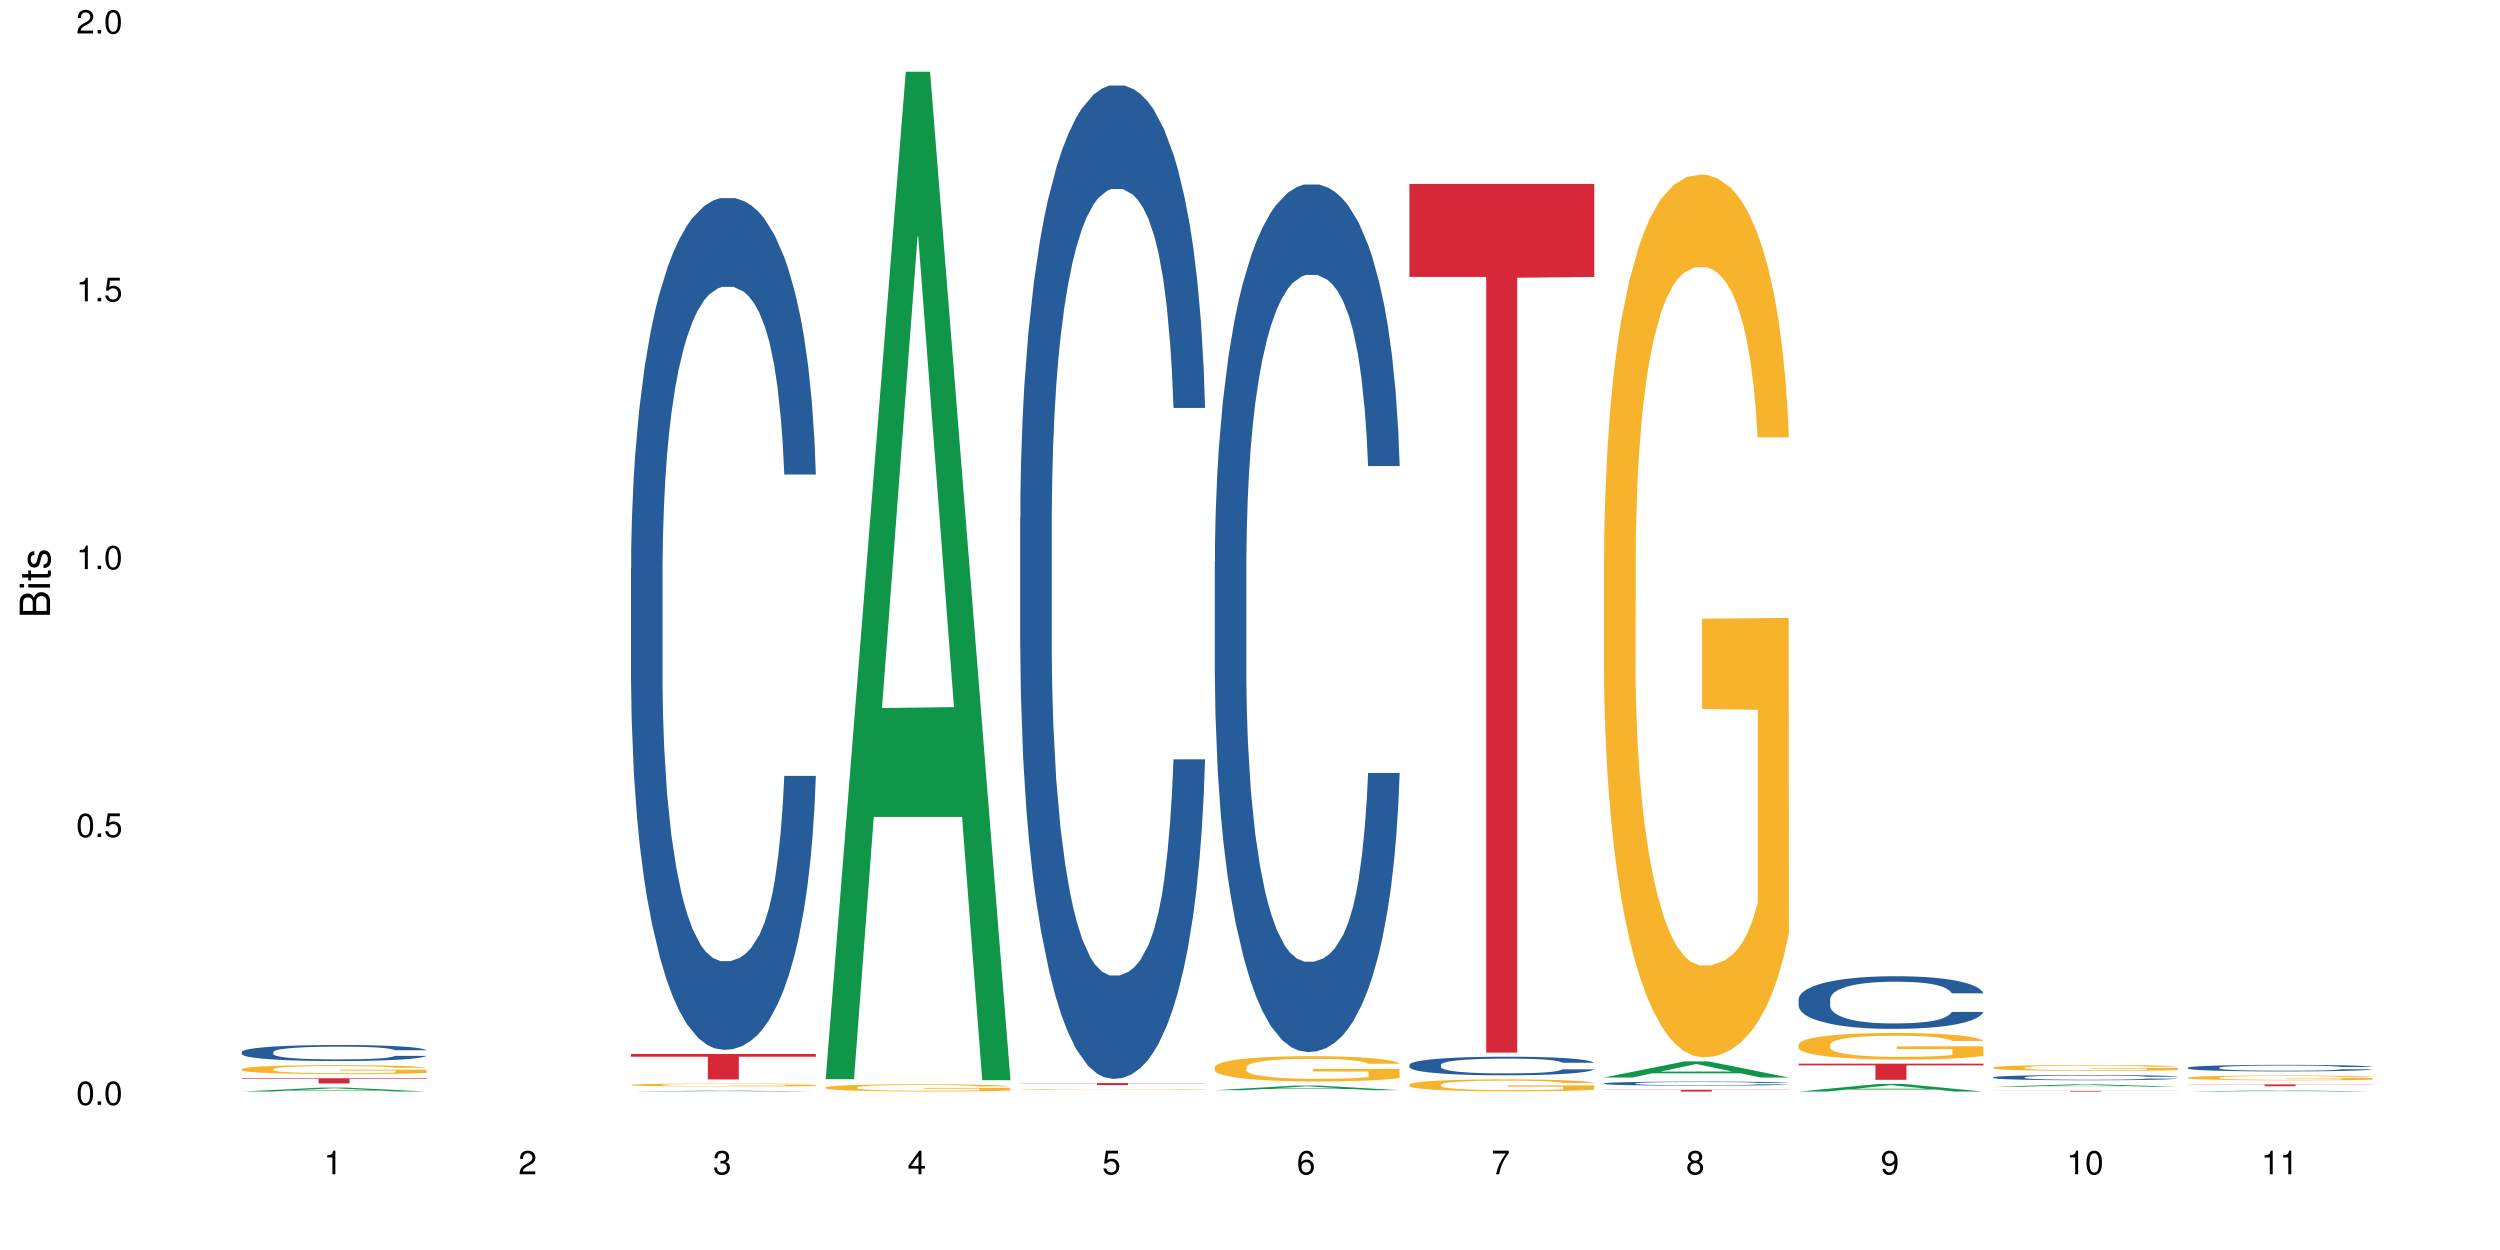 <?xml version="1.0" encoding="UTF-8"?>
<svg xmlns="http://www.w3.org/2000/svg" xmlns:xlink="http://www.w3.org/1999/xlink" width="720pt" height="360pt" viewBox="0 0 720 360" version="1.1">
<defs>
<g>
<symbol overflow="visible" id="glyph0-0">
<path style="stroke:none;" d=""/>
</symbol>
<symbol overflow="visible" id="glyph0-1">
<path style="stroke:none;" d="M 2.641 -6.797 C 2 -6.797 1.422 -6.531 1.078 -6.047 C 0.641 -5.453 0.406 -4.547 0.406 -3.297 C 0.406 -1 1.188 0.219 2.641 0.219 C 4.078 0.219 4.859 -1 4.859 -3.234 C 4.859 -4.562 4.656 -5.438 4.203 -6.047 C 3.844 -6.531 3.281 -6.797 2.641 -6.797 Z M 2.641 -6.047 C 3.547 -6.047 4 -5.125 4 -3.312 C 4 -1.375 3.562 -0.484 2.625 -0.484 C 1.734 -0.484 1.281 -1.422 1.281 -3.281 C 1.281 -5.141 1.734 -6.047 2.641 -6.047 Z M 2.641 -6.047 "/>
</symbol>
<symbol overflow="visible" id="glyph0-2">
<path style="stroke:none;" d="M 1.828 -1 L 0.828 -1 L 0.828 0 L 1.828 0 Z M 1.828 -1 "/>
</symbol>
<symbol overflow="visible" id="glyph0-3">
<path style="stroke:none;" d="M 4.562 -6.797 L 1.062 -6.797 L 0.547 -3.094 L 1.328 -3.094 C 1.719 -3.562 2.047 -3.734 2.578 -3.734 C 3.484 -3.734 4.062 -3.109 4.062 -2.094 C 4.062 -1.125 3.484 -0.531 2.578 -0.531 C 1.828 -0.531 1.375 -0.906 1.188 -1.672 L 0.328 -1.672 C 0.453 -1.109 0.547 -0.844 0.75 -0.594 C 1.125 -0.078 1.828 0.219 2.594 0.219 C 3.969 0.219 4.922 -0.781 4.922 -2.219 C 4.922 -3.562 4.031 -4.484 2.719 -4.484 C 2.25 -4.484 1.859 -4.359 1.469 -4.062 L 1.734 -5.969 L 4.562 -5.969 Z M 4.562 -6.797 "/>
</symbol>
<symbol overflow="visible" id="glyph0-4">
<path style="stroke:none;" d="M 2.484 -4.844 L 2.484 0 L 3.328 0 L 3.328 -6.797 L 2.766 -6.797 C 2.469 -5.75 2.281 -5.609 0.984 -5.453 L 0.984 -4.844 Z M 2.484 -4.844 "/>
</symbol>
<symbol overflow="visible" id="glyph0-5">
<path style="stroke:none;" d="M 4.859 -0.828 L 1.281 -0.828 C 1.359 -1.391 1.672 -1.75 2.5 -2.234 L 3.469 -2.75 C 4.406 -3.266 4.906 -3.969 4.906 -4.812 C 4.906 -5.375 4.672 -5.906 4.266 -6.266 C 3.859 -6.625 3.375 -6.797 2.719 -6.797 C 1.859 -6.797 1.219 -6.5 0.844 -5.922 C 0.609 -5.562 0.5 -5.125 0.484 -4.438 L 1.328 -4.438 C 1.359 -4.906 1.406 -5.188 1.531 -5.406 C 1.75 -5.812 2.188 -6.062 2.703 -6.062 C 3.469 -6.062 4.031 -5.516 4.031 -4.781 C 4.031 -4.25 3.719 -3.797 3.125 -3.438 L 2.234 -2.938 C 0.812 -2.141 0.406 -1.5 0.328 0 L 4.859 0 Z M 4.859 -0.828 "/>
</symbol>
<symbol overflow="visible" id="glyph0-6">
<path style="stroke:none;" d="M 2.125 -3.125 L 2.578 -3.125 C 3.516 -3.125 3.984 -2.703 3.984 -1.891 C 3.984 -1.031 3.469 -0.531 2.578 -0.531 C 1.656 -0.531 1.203 -0.984 1.156 -1.969 L 0.312 -1.969 C 0.344 -1.422 0.438 -1.078 0.609 -0.766 C 0.953 -0.109 1.625 0.219 2.547 0.219 C 3.953 0.219 4.859 -0.609 4.859 -1.906 C 4.859 -2.766 4.516 -3.25 3.703 -3.516 C 4.344 -3.766 4.656 -4.25 4.656 -4.938 C 4.656 -6.109 3.875 -6.797 2.578 -6.797 C 1.203 -6.797 0.484 -6.047 0.453 -4.609 L 1.297 -4.609 C 1.312 -5.016 1.344 -5.25 1.453 -5.453 C 1.641 -5.828 2.062 -6.062 2.594 -6.062 C 3.344 -6.062 3.797 -5.625 3.797 -4.906 C 3.797 -4.422 3.609 -4.141 3.25 -3.984 C 3.016 -3.891 2.719 -3.844 2.125 -3.844 Z M 2.125 -3.125 "/>
</symbol>
<symbol overflow="visible" id="glyph0-7">
<path style="stroke:none;" d="M 3.141 -1.625 L 3.141 0 L 3.984 0 L 3.984 -1.625 L 4.984 -1.625 L 4.984 -2.391 L 3.984 -2.391 L 3.984 -6.797 L 3.359 -6.797 L 0.266 -2.516 L 0.266 -1.625 Z M 3.141 -2.391 L 1 -2.391 L 3.141 -5.359 Z M 3.141 -2.391 "/>
</symbol>
<symbol overflow="visible" id="glyph0-8">
<path style="stroke:none;" d="M 4.781 -5.031 C 4.609 -6.141 3.891 -6.797 2.844 -6.797 C 2.094 -6.797 1.422 -6.438 1.031 -5.828 C 0.609 -5.172 0.406 -4.344 0.406 -3.094 C 0.406 -1.953 0.578 -1.234 0.984 -0.625 C 1.359 -0.078 1.953 0.219 2.703 0.219 C 3.984 0.219 4.922 -0.734 4.922 -2.078 C 4.922 -3.344 4.062 -4.234 2.844 -4.234 C 2.172 -4.234 1.641 -3.969 1.281 -3.469 C 1.281 -5.125 1.828 -6.047 2.797 -6.047 C 3.391 -6.047 3.797 -5.672 3.938 -5.031 Z M 2.734 -3.484 C 3.547 -3.484 4.062 -2.922 4.062 -2 C 4.062 -1.156 3.484 -0.531 2.703 -0.531 C 1.922 -0.531 1.328 -1.188 1.328 -2.047 C 1.328 -2.891 1.906 -3.484 2.734 -3.484 Z M 2.734 -3.484 "/>
</symbol>
<symbol overflow="visible" id="glyph0-9">
<path style="stroke:none;" d="M 4.984 -6.797 L 0.438 -6.797 L 0.438 -5.969 L 4.109 -5.969 C 2.5 -3.656 1.828 -2.234 1.328 0 L 2.219 0 C 2.594 -2.172 3.453 -4.047 4.984 -6.094 Z M 4.984 -6.797 "/>
</symbol>
<symbol overflow="visible" id="glyph0-10">
<path style="stroke:none;" d="M 3.75 -3.578 C 4.453 -4 4.688 -4.344 4.688 -4.984 C 4.688 -6.047 3.844 -6.797 2.641 -6.797 C 1.438 -6.797 0.594 -6.047 0.594 -4.984 C 0.594 -4.359 0.828 -4.016 1.516 -3.578 C 0.734 -3.203 0.359 -2.641 0.359 -1.891 C 0.359 -0.641 1.297 0.219 2.641 0.219 C 3.984 0.219 4.922 -0.641 4.922 -1.875 C 4.922 -2.641 4.531 -3.203 3.75 -3.578 Z M 2.641 -6.047 C 3.359 -6.047 3.812 -5.625 3.812 -4.969 C 3.812 -4.344 3.344 -3.922 2.641 -3.922 C 1.922 -3.922 1.453 -4.344 1.453 -4.984 C 1.453 -5.625 1.922 -6.047 2.641 -6.047 Z M 2.641 -3.203 C 3.484 -3.203 4.062 -2.672 4.062 -1.875 C 4.062 -1.062 3.484 -0.531 2.625 -0.531 C 1.797 -0.531 1.219 -1.078 1.219 -1.875 C 1.219 -2.672 1.797 -3.203 2.641 -3.203 Z M 2.641 -3.203 "/>
</symbol>
<symbol overflow="visible" id="glyph0-11">
<path style="stroke:none;" d="M 0.516 -1.547 C 0.672 -0.438 1.406 0.219 2.438 0.219 C 3.188 0.219 3.859 -0.141 4.266 -0.75 C 4.688 -1.406 4.891 -2.25 4.891 -3.484 C 4.891 -4.625 4.703 -5.359 4.312 -5.953 C 3.938 -6.5 3.344 -6.797 2.594 -6.797 C 1.297 -6.797 0.359 -5.844 0.359 -4.516 C 0.359 -3.25 1.234 -2.344 2.453 -2.344 C 3.094 -2.344 3.562 -2.578 4.016 -3.109 C 4 -1.453 3.469 -0.531 2.5 -0.531 C 1.906 -0.531 1.484 -0.906 1.359 -1.547 Z M 2.578 -6.062 C 3.375 -6.062 3.969 -5.406 3.969 -4.531 C 3.969 -3.688 3.375 -3.094 2.547 -3.094 C 1.734 -3.094 1.234 -3.672 1.234 -4.578 C 1.234 -5.438 1.797 -6.062 2.578 -6.062 Z M 2.578 -6.062 "/>
</symbol>
<symbol overflow="visible" id="glyph1-0">
<path style="stroke:none;" d=""/>
</symbol>
<symbol overflow="visible" id="glyph1-1">
<path style="stroke:none;" d="M 0 -0.953 L 0 -4.891 C 0 -5.719 -0.234 -6.344 -0.734 -6.797 C -1.188 -7.234 -1.812 -7.469 -2.5 -7.469 C -3.547 -7.469 -4.188 -7 -4.625 -5.875 C -4.984 -6.672 -5.641 -7.094 -6.531 -7.094 C -7.156 -7.094 -7.734 -6.859 -8.141 -6.391 C -8.562 -5.938 -8.75 -5.344 -8.75 -4.5 L -8.75 -0.953 Z M -4.984 -2.062 L -7.766 -2.062 L -7.766 -4.219 C -7.766 -4.844 -7.688 -5.203 -7.453 -5.5 C -7.219 -5.812 -6.859 -5.969 -6.375 -5.969 C -5.906 -5.969 -5.531 -5.812 -5.297 -5.5 C -5.062 -5.203 -4.984 -4.844 -4.984 -4.219 Z M -0.984 -2.062 L -4 -2.062 L -4 -4.781 C -4 -5.328 -3.859 -5.688 -3.578 -5.953 C -3.297 -6.219 -2.922 -6.359 -2.484 -6.359 C -2.062 -6.359 -1.688 -6.219 -1.406 -5.953 C -1.109 -5.688 -0.984 -5.328 -0.984 -4.781 Z M -0.984 -2.062 "/>
</symbol>
<symbol overflow="visible" id="glyph1-2">
<path style="stroke:none;" d="M -6.281 -1.797 L -6.281 -0.797 L 0 -0.797 L 0 -1.797 Z M -8.75 -1.797 L -8.75 -0.797 L -7.484 -0.797 L -7.484 -1.797 Z M -8.75 -1.797 "/>
</symbol>
<symbol overflow="visible" id="glyph1-3">
<path style="stroke:none;" d="M -6.281 -3.047 L -6.281 -2.016 L -8.016 -2.016 L -8.016 -1.016 L -6.281 -1.016 L -6.281 -0.172 L -5.469 -0.172 L -5.469 -1.016 L -0.719 -1.016 C -0.078 -1.016 0.281 -1.453 0.281 -2.234 C 0.281 -2.469 0.25 -2.719 0.188 -3.047 L -0.641 -3.047 C -0.609 -2.922 -0.594 -2.766 -0.594 -2.562 C -0.594 -2.141 -0.719 -2.016 -1.156 -2.016 L -5.469 -2.016 L -5.469 -3.047 Z M -6.281 -3.047 "/>
</symbol>
<symbol overflow="visible" id="glyph1-4">
<path style="stroke:none;" d="M -4.531 -5.25 C -5.766 -5.25 -6.469 -4.422 -6.469 -2.969 C -6.469 -1.516 -5.719 -0.562 -4.547 -0.562 C -3.562 -0.562 -3.094 -1.062 -2.734 -2.562 L -2.516 -3.484 C -2.344 -4.188 -2.094 -4.469 -1.625 -4.469 C -1.047 -4.469 -0.641 -3.875 -0.641 -3 C -0.641 -2.453 -0.797 -2 -1.062 -1.75 C -1.25 -1.594 -1.422 -1.531 -1.875 -1.469 L -1.875 -0.406 C -0.422 -0.453 0.281 -1.266 0.281 -2.922 C 0.281 -4.5 -0.5 -5.516 -1.719 -5.516 C -2.656 -5.516 -3.172 -4.984 -3.469 -3.734 L -3.703 -2.766 C -3.891 -1.953 -4.156 -1.609 -4.594 -1.609 C -5.172 -1.609 -5.547 -2.125 -5.547 -2.938 C -5.547 -3.75 -5.203 -4.172 -4.531 -4.203 Z M -4.531 -5.25 "/>
</symbol>
</g>
</defs>
<g id="surface111641">
<rect x="0" y="0" width="720" height="360" style="fill:rgb(100%,100%,100%);fill-opacity:1;stroke:none;"/>
<path style=" stroke:none;fill-rule:nonzero;fill:rgb(6.275%,58.824%,28.235%);fill-opacity:1;" d="M 69.629 314.371 L 69.688 314.367 L 92.723 313.223 L 99.723 313.223 L 122.875 314.371 L 114.738 314.371 L 108.938 314.07 L 83.508 314.07 L 77.82 314.371 L 69.629 314.371 L 85.957 313.949 L 106.605 313.945 L 96.309 313.41 L 96.195 313.41 L 96.082 313.414 L 85.898 313.945 L 85.957 313.949 Z M 69.629 314.371 "/>
<path style=" stroke:none;fill-rule:nonzero;fill:rgb(14.51%,36.078%,60%);fill-opacity:1;" d="M 69.629 302.973 L 69.695 302.969 L 69.695 302.867 L 69.891 302.707 L 70.344 302.504 L 70.797 302.363 L 71.969 302.117 L 73.59 301.875 L 75.277 301.691 L 76.512 301.578 L 77.617 301.496 L 80.148 301.34 L 81.773 301.258 L 83.523 301.188 L 85.668 301.117 L 87.227 301.074 L 90.73 301.008 L 93.328 300.977 L 95.344 300.965 L 99.691 300.965 L 102.289 300.98 L 104.172 301 L 106.25 301.035 L 108.004 301.074 L 111.055 301.168 L 113.781 301.285 L 115.016 301.352 L 116.965 301.484 L 118.457 301.609 L 119.496 301.719 L 120.664 301.875 L 121.703 302.066 L 122.484 302.281 L 122.875 302.461 L 113.781 302.461 L 113.328 302.293 L 112.809 302.164 L 111.836 301.988 L 110.859 301.867 L 109.496 301.746 L 108.266 301.664 L 106.574 301.586 L 105.082 301.535 L 103.523 301.496 L 102.031 301.469 L 99.172 301.445 L 95.863 301.445 L 94.629 301.453 L 92.098 301.488 L 90.73 301.516 L 88.785 301.574 L 87.422 301.629 L 85.797 301.715 L 84.695 301.785 L 83.328 301.895 L 82.355 301.992 L 81.254 302.133 L 80.602 302.238 L 80.02 302.355 L 79.5 302.496 L 79.109 302.645 L 78.852 302.801 L 78.719 302.953 L 78.719 303.605 L 78.852 303.758 L 79.176 303.934 L 80.02 304.191 L 81.254 304.414 L 82.68 304.594 L 84.043 304.719 L 84.824 304.777 L 85.863 304.848 L 87.484 304.93 L 89.824 305.016 L 91.188 305.047 L 93.266 305.082 L 95.406 305.098 L 98.266 305.098 L 100.797 305.082 L 102.484 305.062 L 104.238 305.027 L 106.641 304.957 L 108.133 304.887 L 109.434 304.809 L 110.406 304.727 L 111.055 304.66 L 112.031 304.527 L 112.809 304.387 L 113.395 304.238 L 113.781 304.094 L 122.875 304.094 L 122.484 304.262 L 121.898 304.43 L 121.316 304.551 L 120.406 304.699 L 119.367 304.828 L 117.875 304.977 L 116.641 305.074 L 115.016 305.18 L 113.523 305.258 L 111.898 305.332 L 109.496 305.414 L 107.938 305.457 L 106.25 305.496 L 104.238 305.531 L 101.707 305.559 L 98.977 305.574 L 96.445 305.578 L 93.719 305.57 L 91.707 305.555 L 89.043 305.516 L 85.73 305.441 L 83.328 305.359 L 81.445 305.281 L 79.824 305.195 L 78.004 305.082 L 75.668 304.895 L 74.238 304.754 L 73.266 304.637 L 72.16 304.469 L 71.383 304.324 L 70.473 304.086 L 69.824 303.785 L 69.629 303.555 Z M 69.629 302.973 "/>
<path style=" stroke:none;fill-rule:nonzero;fill:rgb(96.863%,70.196%,16.863%);fill-opacity:1;" d="M 69.629 307.875 L 69.695 307.875 L 69.695 307.828 L 69.953 307.719 L 70.602 307.57 L 71.449 307.449 L 72.355 307.355 L 72.941 307.305 L 73.914 307.234 L 74.758 307.18 L 76.902 307.074 L 79.629 306.973 L 81.121 306.93 L 82.809 306.891 L 85.215 306.844 L 86.316 306.828 L 89.691 306.789 L 93.523 306.766 L 97.746 306.758 L 99.691 306.762 L 102.355 306.77 L 105.992 306.797 L 108.07 306.82 L 109.691 306.844 L 111.379 306.875 L 113.457 306.926 L 115.406 306.98 L 116.965 307.039 L 118.523 307.109 L 119.82 307.188 L 120.926 307.27 L 121.898 307.371 L 122.484 307.453 L 122.875 307.535 L 113.848 307.535 L 113.328 307.453 L 112.742 307.387 L 111.77 307.309 L 110.797 307.254 L 109.82 307.207 L 108.004 307.145 L 106.445 307.105 L 104.496 307.074 L 102.613 307.051 L 100.473 307.039 L 99.172 307.035 L 95.73 307.035 L 92.613 307.051 L 90.797 307.07 L 89.5 307.09 L 87.68 307.125 L 86.578 307.152 L 85.926 307.172 L 83.98 307.246 L 82.68 307.312 L 81.965 307.359 L 81.059 307.43 L 80.406 307.492 L 79.695 307.59 L 79.305 307.66 L 78.785 307.82 L 78.719 308.25 L 78.914 308.34 L 79.305 308.438 L 79.824 308.523 L 80.602 308.617 L 81.383 308.684 L 82.746 308.777 L 83.914 308.84 L 84.824 308.879 L 86.578 308.945 L 87.289 308.965 L 88.98 309.008 L 90.73 309.043 L 92.875 309.07 L 94.5 309.086 L 97.094 309.098 L 100.406 309.098 L 104.305 309.082 L 106.77 309.062 L 108.457 309.043 L 109.562 309.027 L 110.926 309 L 111.898 308.977 L 112.809 308.953 L 113.914 308.91 L 113.914 308.34 L 97.875 308.34 L 97.875 308.074 L 122.809 308.07 L 122.875 309 L 121.512 309.066 L 119.82 309.129 L 118.199 309.176 L 116.512 309.215 L 114.109 309.262 L 112.16 309.289 L 109.172 309.324 L 106.445 309.344 L 103.59 309.359 L 101.055 309.367 L 98.07 309.367 L 95.406 309.363 L 92.551 309.348 L 90.277 309.332 L 86.121 309.277 L 83.523 309.227 L 81.836 309.184 L 80.082 309.137 L 78.332 309.074 L 76.773 309.012 L 75.734 308.961 L 74.695 308.902 L 73.59 308.832 L 72.551 308.75 L 71.773 308.676 L 71.059 308.594 L 70.539 308.516 L 70.02 308.41 L 69.758 308.324 L 69.629 308.25 Z M 69.629 307.875 "/>
<path style=" stroke:none;fill-rule:nonzero;fill:rgb(83.922%,15.686%,22.353%);fill-opacity:1;" d="M 69.629 310.547 L 122.875 310.547 L 122.875 310.707 L 100.684 310.711 L 100.684 312.043 L 91.754 312.043 L 91.754 310.711 L 91.625 310.707 L 69.629 310.707 Z M 69.629 310.547 "/>
<path style=" stroke:none;fill-rule:nonzero;fill:rgb(6.275%,58.824%,28.235%);fill-opacity:1;" d="M 181.723 314.371 L 181.777 314.371 L 204.816 314.086 L 211.812 314.086 L 234.965 314.371 L 226.832 314.371 L 221.031 314.297 L 195.602 314.297 L 189.914 314.371 L 181.723 314.371 L 198.047 314.266 L 218.695 314.266 L 208.402 314.133 L 208.172 314.133 L 197.992 314.266 L 198.047 314.266 Z M 181.723 314.371 "/>
<path style=" stroke:none;fill-rule:nonzero;fill:rgb(14.51%,36.078%,60%);fill-opacity:1;" d="M 181.723 163.797 L 181.785 163.57 L 181.785 158.191 L 181.98 149.668 L 182.438 138.906 L 182.891 131.508 L 184.059 118.277 L 185.684 105.492 L 187.371 95.629 L 188.605 89.797 L 189.707 85.312 L 192.242 77.016 L 193.863 72.754 L 195.617 68.941 L 197.762 65.133 L 199.32 62.887 L 202.824 59.301 L 205.422 57.73 L 207.434 57.059 L 211.785 57.059 L 214.383 57.957 L 216.266 59.078 L 218.344 60.871 L 220.098 62.887 L 223.148 67.82 L 225.875 74.102 L 227.109 77.688 L 229.059 84.641 L 230.551 91.367 L 231.59 97.195 L 232.758 105.492 L 233.797 115.586 L 234.578 127.02 L 234.965 136.664 L 225.875 136.664 L 225.422 127.695 L 224.902 120.742 L 223.926 111.547 L 222.953 105.047 L 221.59 98.543 L 220.355 94.281 L 218.668 90.023 L 217.176 87.332 L 215.617 85.312 L 214.121 83.969 L 211.266 82.621 L 207.953 82.621 L 206.723 83.07 L 204.188 84.863 L 202.824 86.434 L 200.875 89.574 L 199.512 92.488 L 197.891 96.973 L 196.785 100.785 L 195.422 106.617 L 194.449 111.773 L 193.344 119.172 L 192.695 124.777 L 192.109 131.059 L 191.59 138.457 L 191.203 146.305 L 190.941 154.602 L 190.812 162.676 L 190.812 197.434 L 190.941 205.504 L 191.266 214.922 L 192.109 228.602 L 193.344 240.488 L 194.773 249.906 L 196.137 256.633 L 196.918 259.77 L 197.953 263.359 L 199.578 267.844 L 201.914 272.328 L 203.281 274.121 L 205.355 275.918 L 207.5 276.812 L 210.355 276.812 L 212.891 275.918 L 214.578 274.797 L 216.332 273 L 218.734 269.188 L 220.227 265.602 L 221.523 261.34 L 222.5 257.078 L 223.148 253.492 L 224.121 246.539 L 224.902 238.918 L 225.484 231.066 L 225.875 223.445 L 234.965 223.445 L 234.578 232.414 L 233.992 241.16 L 233.406 247.66 L 232.5 255.512 L 231.461 262.461 L 229.965 270.309 L 228.734 275.469 L 227.109 281.074 L 225.617 285.336 L 223.992 289.145 L 221.59 293.633 L 220.031 295.875 L 218.344 297.891 L 216.332 299.688 L 213.797 301.254 L 211.07 302.152 L 208.539 302.375 L 205.812 301.93 L 203.801 301.031 L 201.137 299.012 L 197.824 294.977 L 195.422 290.715 L 193.539 286.457 L 191.918 281.969 L 190.098 275.918 L 187.762 266.051 L 186.332 258.426 L 185.359 252.148 L 184.254 243.402 L 183.477 235.555 L 182.566 222.996 L 181.918 207.074 L 181.723 194.742 Z M 181.723 163.797 "/>
<path style=" stroke:none;fill-rule:nonzero;fill:rgb(96.863%,70.196%,16.863%);fill-opacity:1;" d="M 181.723 312.422 L 181.785 312.422 L 181.785 312.406 L 182.047 312.371 L 182.695 312.32 L 183.539 312.281 L 184.449 312.25 L 185.035 312.234 L 186.008 312.211 L 186.852 312.195 L 188.996 312.16 L 191.723 312.129 L 193.215 312.113 L 194.902 312.102 L 197.305 312.086 L 198.41 312.078 L 201.785 312.066 L 205.617 312.059 L 211.785 312.059 L 214.449 312.062 L 218.082 312.07 L 220.16 312.078 L 221.785 312.086 L 223.473 312.094 L 225.551 312.109 L 227.5 312.129 L 229.059 312.148 L 230.617 312.172 L 231.914 312.195 L 233.02 312.223 L 233.992 312.254 L 234.578 312.281 L 234.965 312.309 L 225.941 312.309 L 225.422 312.281 L 224.836 312.262 L 223.863 312.238 L 222.891 312.219 L 221.914 312.203 L 220.098 312.184 L 218.539 312.172 L 216.59 312.16 L 214.707 312.152 L 212.566 312.148 L 211.266 312.145 L 207.824 312.145 L 204.707 312.152 L 202.891 312.156 L 201.59 312.164 L 199.773 312.176 L 198.668 312.184 L 198.02 312.191 L 196.07 312.215 L 194.773 312.238 L 194.059 312.254 L 193.148 312.273 L 192.5 312.297 L 191.785 312.328 L 191.398 312.352 L 190.879 312.402 L 190.812 312.543 L 191.008 312.574 L 191.398 312.605 L 191.918 312.633 L 192.695 312.66 L 193.477 312.684 L 194.84 312.715 L 196.008 312.734 L 196.918 312.746 L 198.668 312.77 L 199.383 312.777 L 201.07 312.789 L 202.824 312.801 L 204.969 312.809 L 206.59 312.812 L 209.188 312.816 L 212.5 312.816 L 216.395 312.812 L 218.863 312.809 L 220.551 312.801 L 221.656 312.797 L 223.02 312.789 L 223.992 312.781 L 224.902 312.77 L 226.004 312.758 L 226.004 312.574 L 209.969 312.57 L 209.969 312.484 L 234.902 312.484 L 234.965 312.789 L 233.602 312.809 L 231.914 312.828 L 230.293 312.844 L 228.602 312.855 L 226.199 312.871 L 224.254 312.883 L 221.266 312.891 L 218.539 312.898 L 215.68 312.902 L 213.148 312.906 L 207.5 312.906 L 204.645 312.902 L 202.371 312.895 L 200.293 312.887 L 198.215 312.875 L 195.617 312.859 L 193.93 312.848 L 192.176 312.832 L 190.422 312.812 L 187.824 312.773 L 186.785 312.754 L 185.684 312.73 L 184.645 312.707 L 183.863 312.684 L 183.152 312.656 L 182.633 312.629 L 182.113 312.594 L 181.852 312.566 L 181.723 312.543 Z M 181.723 312.422 "/>
<path style=" stroke:none;fill-rule:nonzero;fill:rgb(83.922%,15.686%,22.353%);fill-opacity:1;" d="M 181.723 303.555 L 234.965 303.555 L 234.965 304.34 L 212.777 304.348 L 212.777 310.879 L 203.848 310.879 L 203.848 304.352 L 203.719 304.34 L 181.723 304.34 Z M 181.723 303.555 "/>
<path style=" stroke:none;fill-rule:nonzero;fill:rgb(6.275%,58.824%,28.235%);fill-opacity:1;" d="M 237.77 310.816 L 237.824 310.543 L 260.863 20.664 L 267.859 20.664 L 291.012 311.09 L 282.879 311.09 L 277.074 235.277 L 251.648 235.277 L 245.961 310.816 L 237.77 310.816 L 254.094 203.918 L 274.742 203.645 L 264.449 68.113 L 264.332 67.84 L 264.219 68.66 L 254.039 203.645 L 254.094 203.918 Z M 237.77 310.816 "/>
<path style=" stroke:none;fill-rule:nonzero;fill:rgb(96.863%,70.196%,16.863%);fill-opacity:1;" d="M 237.77 313.164 L 237.832 313.16 L 237.832 313.121 L 238.094 313.035 L 238.742 312.918 L 239.586 312.82 L 240.496 312.746 L 241.078 312.707 L 242.055 312.648 L 242.898 312.605 L 245.039 312.52 L 247.77 312.441 L 249.262 312.406 L 250.949 312.375 L 253.352 312.336 L 254.457 312.324 L 257.832 312.293 L 261.664 312.273 L 265.883 312.27 L 267.832 312.27 L 270.492 312.277 L 274.129 312.301 L 276.207 312.316 L 277.832 312.336 L 279.52 312.363 L 281.598 312.398 L 283.547 312.445 L 285.105 312.492 L 286.66 312.551 L 287.961 312.609 L 289.066 312.676 L 290.039 312.758 L 290.621 312.824 L 291.012 312.891 L 281.988 312.891 L 281.469 312.824 L 280.883 312.773 L 279.91 312.707 L 278.934 312.664 L 277.961 312.629 L 276.145 312.578 L 274.586 312.547 L 272.637 312.52 L 270.754 312.504 L 268.609 312.492 L 267.312 312.488 L 263.871 312.488 L 260.754 312.5 L 258.938 312.516 L 257.637 312.531 L 255.82 312.559 L 254.715 312.582 L 254.066 312.598 L 252.117 312.656 L 250.82 312.711 L 250.105 312.746 L 249.195 312.805 L 248.547 312.855 L 247.832 312.934 L 247.441 312.988 L 246.922 313.117 L 246.859 313.461 L 247.055 313.535 L 247.441 313.613 L 247.961 313.68 L 248.742 313.754 L 249.52 313.809 L 250.883 313.883 L 252.055 313.934 L 252.961 313.965 L 254.715 314.016 L 255.43 314.035 L 257.117 314.066 L 258.871 314.094 L 261.016 314.117 L 262.637 314.129 L 265.234 314.141 L 268.547 314.141 L 272.441 314.129 L 274.91 314.113 L 276.598 314.098 L 277.703 314.082 L 279.066 314.062 L 280.039 314.043 L 280.949 314.023 L 282.051 313.988 L 282.051 313.535 L 266.016 313.531 L 266.016 313.32 L 290.949 313.316 L 291.012 314.062 L 289.648 314.113 L 287.961 314.164 L 286.336 314.203 L 284.648 314.234 L 282.246 314.27 L 280.297 314.293 L 277.312 314.32 L 274.586 314.336 L 271.727 314.348 L 269.195 314.355 L 266.207 314.355 L 263.547 314.352 L 260.688 314.34 L 258.418 314.324 L 256.34 314.305 L 254.262 314.281 L 251.664 314.242 L 249.977 314.211 L 248.223 314.168 L 246.469 314.121 L 244.91 314.07 L 243.871 314.031 L 242.832 313.984 L 241.73 313.926 L 240.691 313.863 L 239.91 313.805 L 239.195 313.738 L 238.676 313.672 L 238.156 313.586 L 237.898 313.52 L 237.77 313.461 Z M 237.77 313.164 "/>
<path style=" stroke:none;fill-rule:nonzero;fill:rgb(14.51%,36.078%,60%);fill-opacity:1;" d="M 293.816 149.121 L 293.879 148.859 L 293.879 142.582 L 294.074 132.645 L 294.527 120.094 L 294.984 111.461 L 296.152 96.031 L 297.777 81.125 L 299.465 69.617 L 300.699 62.82 L 301.801 57.59 L 304.332 47.91 L 305.957 42.941 L 307.711 38.496 L 309.852 34.051 L 311.41 31.438 L 314.918 27.25 L 317.516 25.422 L 319.527 24.637 L 323.879 24.637 L 326.477 25.684 L 328.359 26.988 L 330.438 29.082 L 332.191 31.438 L 335.242 37.188 L 337.969 44.512 L 339.203 48.695 L 341.148 56.805 L 342.645 64.648 L 343.684 71.449 L 344.852 81.125 L 345.891 92.895 L 346.668 106.23 L 347.059 117.477 L 337.969 117.477 L 337.516 107.016 L 336.996 98.91 L 336.02 88.188 L 335.047 80.602 L 333.684 73.02 L 332.449 68.051 L 330.762 63.078 L 329.266 59.941 L 327.711 57.59 L 326.215 56.02 L 323.359 54.449 L 320.047 54.449 L 318.812 54.973 L 316.281 57.066 L 314.918 58.895 L 312.969 62.559 L 311.605 65.957 L 309.984 71.188 L 308.879 75.633 L 307.516 82.434 L 306.543 88.449 L 305.438 97.078 L 304.789 103.617 L 304.203 110.938 L 303.684 119.57 L 303.293 128.723 L 303.035 138.398 L 302.906 147.812 L 302.906 188.352 L 303.035 197.766 L 303.359 208.75 L 304.203 224.703 L 305.438 238.562 L 306.867 249.547 L 308.23 257.391 L 309.008 261.055 L 310.047 265.238 L 311.672 270.469 L 314.008 275.699 L 315.371 277.793 L 317.449 279.883 L 319.594 280.93 L 322.449 280.93 L 324.98 279.883 L 326.672 278.574 L 328.422 276.484 L 330.824 272.039 L 332.32 267.852 L 333.617 262.883 L 334.594 257.914 L 335.242 253.73 L 336.215 245.625 L 336.996 236.73 L 337.578 227.578 L 337.969 218.688 L 347.059 218.688 L 346.668 229.148 L 346.086 239.348 L 345.5 246.93 L 344.59 256.086 L 343.551 264.191 L 342.059 273.344 L 340.824 279.359 L 339.203 285.898 L 337.707 290.867 L 336.086 295.312 L 333.684 300.543 L 332.125 303.16 L 330.438 305.512 L 328.422 307.605 L 325.891 309.434 L 323.164 310.48 L 320.633 310.742 L 317.906 310.219 L 315.891 309.176 L 313.23 306.82 L 309.918 302.113 L 307.516 297.145 L 305.633 292.176 L 304.008 286.945 L 302.191 279.883 L 299.852 268.375 L 298.426 259.484 L 297.449 252.16 L 296.348 241.961 L 295.566 232.809 L 294.66 218.164 L 294.008 199.594 L 293.816 185.211 Z M 293.816 149.121 "/>
<path style=" stroke:none;fill-rule:nonzero;fill:rgb(96.863%,70.196%,16.863%);fill-opacity:1;" d="M 293.816 313.781 L 293.879 313.781 L 293.879 313.777 L 294.141 313.77 L 294.789 313.754 L 295.633 313.746 L 296.543 313.738 L 297.125 313.73 L 298.102 313.727 L 298.945 313.723 L 301.086 313.711 L 303.812 313.703 L 305.309 313.699 L 306.996 313.695 L 309.398 313.691 L 310.504 313.691 L 313.879 313.688 L 330.176 313.688 L 332.254 313.691 L 333.879 313.691 L 335.566 313.695 L 337.645 313.699 L 339.59 313.703 L 341.148 313.711 L 342.707 313.715 L 344.008 313.723 L 345.109 313.73 L 346.086 313.738 L 346.668 313.746 L 347.059 313.754 L 338.035 313.754 L 337.516 313.746 L 336.93 313.738 L 335.957 313.734 L 334.98 313.727 L 334.008 313.723 L 332.191 313.719 L 330.633 313.715 L 328.684 313.711 L 314.984 313.711 L 313.684 313.715 L 311.867 313.719 L 310.762 313.719 L 310.113 313.723 L 308.164 313.727 L 306.867 313.734 L 306.152 313.738 L 305.242 313.742 L 304.594 313.75 L 303.879 313.758 L 303.488 313.762 L 302.969 313.777 L 302.906 313.812 L 303.102 313.82 L 303.488 313.828 L 304.008 313.836 L 304.789 313.844 L 305.566 313.852 L 306.93 313.859 L 308.102 313.863 L 309.008 313.867 L 310.762 313.871 L 311.477 313.875 L 313.164 313.879 L 314.918 313.879 L 317.059 313.883 L 318.684 313.883 L 321.281 313.887 L 324.594 313.887 L 328.488 313.883 L 330.957 313.883 L 332.645 313.879 L 333.746 313.879 L 335.113 313.875 L 336.086 313.875 L 336.996 313.871 L 338.098 313.871 L 338.098 313.82 L 322.059 313.82 L 322.059 313.797 L 346.992 313.797 L 347.059 313.875 L 345.695 313.883 L 344.008 313.887 L 342.383 313.891 L 340.695 313.895 L 338.293 313.898 L 336.344 313.902 L 333.359 313.906 L 314.465 313.906 L 310.309 313.898 L 307.711 313.895 L 306.023 313.891 L 302.516 313.883 L 300.957 313.879 L 299.918 313.875 L 298.879 313.867 L 297.777 313.863 L 296.738 313.855 L 295.957 313.848 L 295.242 313.844 L 294.203 313.828 L 293.945 313.82 L 293.816 313.812 Z M 293.816 313.781 "/>
<path style=" stroke:none;fill-rule:nonzero;fill:rgb(83.922%,15.686%,22.353%);fill-opacity:1;" d="M 293.816 311.922 L 347.059 311.922 L 347.059 311.984 L 324.867 311.984 L 324.867 312.508 L 315.941 312.508 L 315.941 311.984 L 293.816 311.984 Z M 293.816 311.922 "/>
<path style=" stroke:none;fill-rule:nonzero;fill:rgb(6.275%,58.824%,28.235%);fill-opacity:1;" d="M 349.859 313.977 L 349.918 313.977 L 372.957 312.645 L 379.953 312.645 L 403.105 313.98 L 394.973 313.98 L 389.168 313.629 L 363.742 313.629 L 358.051 313.977 L 349.859 313.977 L 366.188 313.488 L 386.836 313.484 L 376.539 312.863 L 376.426 312.859 L 376.312 312.863 L 366.129 313.484 L 366.188 313.488 Z M 349.859 313.977 "/>
<path style=" stroke:none;fill-rule:nonzero;fill:rgb(14.51%,36.078%,60%);fill-opacity:1;" d="M 349.859 161.855 L 349.926 161.629 L 349.926 156.148 L 350.121 147.469 L 350.574 136.504 L 351.031 128.969 L 352.199 115.492 L 353.82 102.477 L 355.512 92.426 L 356.742 86.488 L 357.848 81.918 L 360.379 73.469 L 362.004 69.129 L 363.758 65.246 L 365.898 61.363 L 367.457 59.082 L 370.965 55.426 L 373.562 53.828 L 375.574 53.141 L 379.926 53.141 L 382.523 54.055 L 384.406 55.199 L 386.484 57.023 L 388.234 59.082 L 391.289 64.105 L 394.016 70.5 L 395.25 74.152 L 397.195 81.234 L 398.691 88.086 L 399.73 94.023 L 400.898 102.477 L 401.938 112.754 L 402.715 124.398 L 403.105 134.223 L 394.016 134.223 L 393.559 125.086 L 393.039 118.004 L 392.066 108.641 L 391.094 102.02 L 389.73 95.395 L 388.496 91.055 L 386.809 86.715 L 385.312 83.977 L 383.754 81.918 L 382.262 80.551 L 379.406 79.18 L 376.094 79.18 L 374.859 79.637 L 372.328 81.461 L 370.965 83.062 L 369.016 86.258 L 367.652 89.227 L 366.027 93.797 L 364.926 97.68 L 363.562 103.617 L 362.586 108.871 L 361.484 116.406 L 360.836 122.117 L 360.25 128.512 L 359.73 136.047 L 359.34 144.043 L 359.082 152.492 L 358.953 160.715 L 358.953 196.117 L 359.082 204.336 L 359.406 213.93 L 360.25 227.863 L 361.484 239.965 L 362.914 249.559 L 364.277 256.41 L 365.055 259.609 L 366.094 263.262 L 367.719 267.832 L 370.055 272.398 L 371.418 274.227 L 373.496 276.051 L 375.641 276.965 L 378.496 276.965 L 381.027 276.051 L 382.715 274.91 L 384.469 273.082 L 386.871 269.199 L 388.367 265.547 L 389.664 261.207 L 390.637 256.867 L 391.289 253.215 L 392.262 246.133 L 393.039 238.367 L 393.625 230.375 L 394.016 222.609 L 403.105 222.609 L 402.715 231.746 L 402.133 240.652 L 401.547 247.273 L 400.637 255.27 L 399.598 262.348 L 398.105 270.344 L 396.871 275.598 L 395.25 281.305 L 393.754 285.645 L 392.133 289.527 L 389.73 294.094 L 388.172 296.379 L 386.484 298.434 L 384.469 300.262 L 381.938 301.859 L 379.211 302.773 L 376.68 303.004 L 373.949 302.547 L 371.938 301.633 L 369.277 299.578 L 365.965 295.465 L 363.562 291.125 L 361.68 286.789 L 360.055 282.219 L 358.238 276.051 L 355.898 266.004 L 354.473 258.238 L 353.496 251.844 L 352.395 242.938 L 351.613 234.941 L 350.707 222.152 L 350.055 205.938 L 349.859 193.375 Z M 349.859 161.855 "/>
<path style=" stroke:none;fill-rule:nonzero;fill:rgb(96.863%,70.196%,16.863%);fill-opacity:1;" d="M 349.859 307.301 L 349.926 307.293 L 349.926 307.16 L 350.188 306.863 L 350.836 306.449 L 351.68 306.109 L 352.59 305.844 L 353.172 305.707 L 354.148 305.504 L 354.992 305.359 L 357.133 305.059 L 359.859 304.781 L 361.355 304.66 L 363.043 304.547 L 365.445 304.422 L 366.547 304.375 L 369.926 304.27 L 373.758 304.203 L 377.977 304.184 L 379.926 304.188 L 382.586 304.215 L 386.223 304.289 L 388.301 304.355 L 389.926 304.422 L 391.613 304.508 L 393.691 304.641 L 395.637 304.801 L 397.195 304.961 L 398.754 305.16 L 400.055 305.371 L 401.156 305.605 L 402.133 305.883 L 402.715 306.117 L 403.105 306.352 L 394.078 306.352 L 393.559 306.117 L 392.977 305.938 L 392 305.719 L 391.027 305.559 L 390.055 305.434 L 388.234 305.258 L 386.676 305.152 L 384.73 305.059 L 382.848 305 L 380.703 304.961 L 379.406 304.945 L 375.965 304.945 L 372.848 304.992 L 371.027 305.047 L 369.73 305.102 L 367.914 305.199 L 366.809 305.281 L 366.16 305.332 L 364.211 305.539 L 362.914 305.727 L 362.199 305.852 L 361.289 306.051 L 360.641 306.23 L 359.926 306.496 L 359.535 306.695 L 359.016 307.148 L 358.953 308.344 L 359.145 308.598 L 359.535 308.871 L 360.055 309.109 L 360.836 309.363 L 361.613 309.555 L 362.977 309.816 L 364.145 309.988 L 365.055 310.102 L 366.809 310.281 L 367.523 310.34 L 369.211 310.461 L 370.965 310.551 L 373.105 310.633 L 374.73 310.672 L 377.328 310.707 L 380.641 310.707 L 384.535 310.664 L 387.004 310.613 L 388.691 310.559 L 389.793 310.512 L 391.156 310.441 L 392.133 310.375 L 393.039 310.301 L 394.145 310.188 L 394.145 308.598 L 378.105 308.59 L 378.105 307.848 L 403.039 307.84 L 403.105 310.441 L 401.742 310.617 L 400.055 310.793 L 398.43 310.926 L 396.742 311.039 L 394.34 311.164 L 392.391 311.242 L 389.406 311.336 L 386.676 311.398 L 383.82 311.438 L 381.289 311.457 L 378.301 311.465 L 375.641 311.449 L 372.781 311.41 L 370.508 311.355 L 368.434 311.289 L 366.355 311.203 L 363.758 311.066 L 362.066 310.953 L 360.316 310.812 L 358.562 310.645 L 357.004 310.465 L 355.965 310.328 L 354.926 310.168 L 353.82 309.969 L 352.781 309.742 L 352.004 309.535 L 351.289 309.301 L 350.77 309.082 L 350.25 308.785 L 349.992 308.543 L 349.859 308.34 Z M 349.859 307.301 "/>
<path style=" stroke:none;fill-rule:nonzero;fill:rgb(14.51%,36.078%,60%);fill-opacity:1;" d="M 405.906 306.664 L 405.973 306.656 L 405.973 306.539 L 406.168 306.355 L 406.621 306.117 L 407.078 305.957 L 408.246 305.668 L 409.867 305.391 L 411.555 305.176 L 412.789 305.047 L 413.895 304.949 L 416.426 304.77 L 418.051 304.676 L 419.805 304.59 L 421.945 304.508 L 423.504 304.461 L 427.012 304.383 L 429.609 304.348 L 431.621 304.332 L 435.973 304.332 L 438.566 304.352 L 440.453 304.375 L 442.527 304.414 L 444.281 304.461 L 447.336 304.566 L 450.062 304.703 L 451.293 304.781 L 453.242 304.934 L 454.734 305.082 L 455.773 305.207 L 456.945 305.391 L 457.984 305.609 L 458.762 305.859 L 459.152 306.07 L 450.062 306.07 L 449.605 305.875 L 449.086 305.723 L 448.113 305.523 L 447.141 305.379 L 445.777 305.238 L 444.543 305.145 L 442.855 305.051 L 441.359 304.992 L 439.801 304.949 L 438.309 304.918 L 435.453 304.891 L 432.141 304.891 L 430.906 304.898 L 428.375 304.938 L 427.012 304.973 L 425.062 305.043 L 423.699 305.105 L 422.074 305.203 L 420.973 305.285 L 419.609 305.414 L 418.633 305.527 L 417.531 305.688 L 416.883 305.809 L 416.297 305.949 L 415.777 306.109 L 415.387 306.281 L 415.129 306.461 L 414.996 306.637 L 414.996 307.398 L 415.129 307.574 L 415.453 307.777 L 416.297 308.078 L 417.531 308.336 L 418.957 308.543 L 420.324 308.688 L 421.102 308.758 L 422.141 308.836 L 423.766 308.934 L 426.102 309.031 L 427.465 309.07 L 429.543 309.109 L 431.684 309.129 L 434.543 309.129 L 437.074 309.109 L 438.762 309.086 L 440.516 309.047 L 442.918 308.965 L 444.41 308.887 L 445.711 308.793 L 446.684 308.699 L 447.336 308.621 L 448.309 308.469 L 449.086 308.301 L 449.672 308.133 L 450.062 307.965 L 459.152 307.965 L 458.762 308.16 L 458.176 308.352 L 457.594 308.492 L 456.684 308.664 L 455.645 308.816 L 454.152 308.988 L 452.918 309.102 L 451.293 309.223 L 449.801 309.316 L 448.18 309.398 L 445.777 309.496 L 444.219 309.547 L 442.527 309.59 L 440.516 309.629 L 437.984 309.664 L 435.258 309.684 L 432.723 309.688 L 429.996 309.68 L 427.984 309.66 L 425.32 309.613 L 422.012 309.527 L 419.609 309.434 L 417.727 309.34 L 416.102 309.242 L 414.285 309.109 L 411.945 308.895 L 410.52 308.727 L 409.543 308.59 L 408.441 308.398 L 407.66 308.23 L 406.75 307.953 L 406.102 307.605 L 405.906 307.336 Z M 405.906 306.664 "/>
<path style=" stroke:none;fill-rule:nonzero;fill:rgb(96.863%,70.196%,16.863%);fill-opacity:1;" d="M 405.906 312.344 L 405.973 312.344 L 405.973 312.277 L 406.23 312.137 L 406.883 311.941 L 407.727 311.781 L 408.633 311.656 L 409.219 311.59 L 410.191 311.496 L 411.039 311.426 L 413.18 311.285 L 415.906 311.152 L 417.402 311.094 L 419.09 311.039 L 421.492 310.98 L 422.594 310.957 L 425.973 310.91 L 429.801 310.875 L 434.023 310.867 L 435.973 310.871 L 438.633 310.883 L 442.27 310.918 L 444.348 310.949 L 445.969 310.98 L 447.66 311.023 L 449.738 311.086 L 451.684 311.16 L 453.242 311.234 L 454.801 311.332 L 456.102 311.43 L 457.203 311.543 L 458.176 311.676 L 458.762 311.785 L 459.152 311.895 L 450.125 311.895 L 449.605 311.785 L 449.023 311.699 L 448.047 311.594 L 447.074 311.52 L 446.102 311.461 L 444.281 311.379 L 442.723 311.328 L 440.777 311.285 L 438.895 311.254 L 436.75 311.234 L 435.453 311.23 L 432.012 311.23 L 428.895 311.25 L 427.074 311.277 L 425.777 311.301 L 423.957 311.348 L 422.855 311.387 L 422.207 311.414 L 420.258 311.512 L 418.957 311.598 L 418.246 311.66 L 417.336 311.754 L 416.688 311.84 L 415.973 311.965 L 415.582 312.059 L 415.062 312.273 L 414.996 312.84 L 415.191 312.961 L 415.582 313.09 L 416.102 313.203 L 416.883 313.324 L 417.66 313.414 L 419.023 313.535 L 420.191 313.617 L 421.102 313.672 L 422.855 313.758 L 423.57 313.785 L 425.258 313.844 L 427.012 313.887 L 429.152 313.926 L 430.777 313.945 L 433.375 313.961 L 436.684 313.961 L 440.582 313.941 L 443.047 313.914 L 444.738 313.891 L 445.84 313.867 L 447.203 313.832 L 448.18 313.801 L 449.086 313.766 L 450.191 313.715 L 450.191 312.961 L 434.152 312.957 L 434.152 312.605 L 459.086 312.602 L 459.152 313.832 L 457.789 313.918 L 456.102 314 L 454.477 314.062 L 452.789 314.117 L 450.387 314.176 L 448.438 314.215 L 445.449 314.258 L 442.723 314.285 L 439.867 314.305 L 437.336 314.316 L 434.348 314.32 L 431.684 314.312 L 428.828 314.293 L 426.555 314.27 L 424.477 314.238 L 422.398 314.195 L 419.805 314.129 L 418.113 314.074 L 416.363 314.008 L 414.609 313.93 L 413.051 313.848 L 412.012 313.781 L 410.973 313.703 L 409.867 313.609 L 408.828 313.504 L 408.051 313.406 L 407.336 313.293 L 406.816 313.191 L 406.297 313.047 L 406.039 312.934 L 405.906 312.836 Z M 405.906 312.344 "/>
<path style=" stroke:none;fill-rule:nonzero;fill:rgb(83.922%,15.686%,22.353%);fill-opacity:1;" d="M 405.906 52.98 L 459.152 52.98 L 459.152 79.758 L 436.961 79.992 L 436.961 303.152 L 428.035 303.152 L 428.035 80.227 L 427.902 79.758 L 405.906 79.758 Z M 405.906 52.98 "/>
<path style=" stroke:none;fill-rule:nonzero;fill:rgb(6.275%,58.824%,28.235%);fill-opacity:1;" d="M 461.953 310.32 L 462.012 310.316 L 485.051 305.691 L 492.047 305.691 L 515.199 310.324 L 507.062 310.324 L 501.262 309.113 L 475.832 309.113 L 470.145 310.32 L 461.953 310.32 L 478.281 308.613 L 498.93 308.609 L 488.633 306.449 L 488.52 306.445 L 488.406 306.457 L 478.223 308.609 L 478.281 308.613 Z M 461.953 310.32 "/>
<path style=" stroke:none;fill-rule:nonzero;fill:rgb(14.51%,36.078%,60%);fill-opacity:1;" d="M 461.953 312.012 L 462.02 312.012 L 462.02 311.984 L 462.215 311.945 L 462.668 311.895 L 463.121 311.859 L 464.293 311.797 L 465.914 311.734 L 467.602 311.688 L 468.836 311.66 L 469.941 311.637 L 472.473 311.598 L 474.098 311.578 L 475.848 311.559 L 477.992 311.543 L 479.551 311.531 L 483.059 311.516 L 485.652 311.508 L 487.668 311.504 L 492.016 311.504 L 494.613 311.508 L 496.496 311.512 L 498.574 311.523 L 500.328 311.531 L 503.379 311.555 L 506.109 311.586 L 507.34 311.602 L 509.289 311.637 L 510.781 311.668 L 511.82 311.695 L 512.992 311.734 L 514.027 311.781 L 514.809 311.836 L 515.199 311.883 L 506.109 311.883 L 505.652 311.84 L 505.133 311.809 L 504.16 311.762 L 503.188 311.73 L 501.82 311.699 L 500.59 311.68 L 498.898 311.66 L 497.406 311.648 L 495.848 311.637 L 494.355 311.633 L 491.496 311.625 L 488.188 311.625 L 486.953 311.629 L 484.422 311.637 L 483.059 311.645 L 481.109 311.66 L 479.746 311.672 L 478.121 311.695 L 477.02 311.711 L 475.656 311.738 L 474.68 311.766 L 473.578 311.801 L 472.926 311.824 L 472.344 311.855 L 471.824 311.891 L 471.434 311.93 L 471.176 311.969 L 471.043 312.008 L 471.043 312.172 L 471.176 312.211 L 471.5 312.254 L 472.344 312.32 L 473.578 312.375 L 475.004 312.422 L 476.367 312.453 L 477.148 312.469 L 478.188 312.484 L 479.809 312.508 L 482.148 312.527 L 483.512 312.535 L 485.59 312.543 L 487.73 312.551 L 490.59 312.551 L 493.121 312.543 L 494.809 312.539 L 496.562 312.531 L 498.965 312.512 L 500.457 312.496 L 501.758 312.477 L 503.379 312.438 L 504.355 312.406 L 505.133 312.367 L 505.719 312.332 L 506.109 312.297 L 515.199 312.297 L 514.809 312.336 L 514.223 312.379 L 513.641 312.41 L 512.73 312.449 L 511.691 312.48 L 510.199 312.52 L 508.965 312.543 L 507.34 312.57 L 505.848 312.59 L 504.223 312.609 L 501.82 312.629 L 500.262 312.641 L 498.574 312.648 L 496.562 312.656 L 494.031 312.664 L 491.305 312.668 L 488.77 312.672 L 486.043 312.668 L 484.031 312.664 L 481.367 312.656 L 478.059 312.637 L 475.656 312.613 L 473.77 312.594 L 472.148 312.574 L 470.332 312.543 L 467.992 312.496 L 466.562 312.461 L 465.59 312.43 L 464.484 312.391 L 463.707 312.352 L 462.797 312.293 L 462.148 312.219 L 461.953 312.16 Z M 461.953 312.012 "/>
<path style=" stroke:none;fill-rule:nonzero;fill:rgb(96.863%,70.196%,16.863%);fill-opacity:1;" d="M 461.953 159.148 L 462.02 158.918 L 462.02 154.273 L 462.277 143.824 L 462.93 129.426 L 463.773 117.586 L 464.68 108.297 L 465.266 103.422 L 466.238 96.453 L 467.082 91.344 L 469.227 80.895 L 471.953 71.145 L 473.445 66.965 L 475.137 63.016 L 477.539 58.605 L 478.641 56.98 L 482.02 53.266 L 485.848 50.941 L 490.07 50.246 L 492.016 50.477 L 494.68 51.406 L 498.316 53.961 L 500.395 56.281 L 502.016 58.605 L 503.703 61.625 L 505.781 66.266 L 507.73 71.84 L 509.289 77.414 L 510.848 84.379 L 512.145 91.809 L 513.25 99.938 L 514.223 109.691 L 514.809 117.816 L 515.199 125.945 L 506.172 125.945 L 505.652 117.816 L 505.07 111.547 L 504.094 103.887 L 503.121 98.312 L 502.148 93.898 L 500.328 87.863 L 498.77 84.148 L 496.82 80.895 L 494.938 78.805 L 492.797 77.414 L 491.496 76.949 L 488.055 76.949 L 484.941 78.574 L 483.121 80.434 L 481.824 82.289 L 480.004 85.773 L 478.902 88.559 L 478.25 90.418 L 476.305 97.617 L 475.004 104.117 L 474.289 108.527 L 473.383 115.496 L 472.734 121.766 L 472.02 131.055 L 471.629 138.02 L 471.109 153.809 L 471.043 195.605 L 471.238 204.43 L 471.629 213.949 L 472.148 222.309 L 472.926 231.133 L 473.707 237.867 L 475.07 246.926 L 476.238 252.961 L 477.148 256.91 L 478.902 263.18 L 479.617 265.27 L 481.305 269.449 L 483.059 272.699 L 485.199 275.484 L 486.824 276.879 L 489.422 278.039 L 492.73 278.039 L 496.629 276.648 L 499.094 274.789 L 500.781 272.934 L 501.887 271.305 L 503.25 268.75 L 504.223 266.43 L 505.133 263.875 L 506.238 259.93 L 506.238 204.43 L 490.199 204.199 L 490.199 178.191 L 515.133 177.957 L 515.199 268.75 L 513.836 275.023 L 512.145 281.059 L 510.523 285.703 L 508.836 289.652 L 506.434 294.062 L 504.484 296.848 L 501.496 300.102 L 498.77 302.191 L 495.914 303.582 L 493.383 304.281 L 490.395 304.512 L 487.73 304.047 L 484.875 302.652 L 482.602 300.797 L 480.523 298.473 L 478.445 295.457 L 475.848 290.578 L 474.16 286.633 L 472.406 281.754 L 470.656 275.949 L 469.098 269.68 L 468.059 264.805 L 467.02 259.23 L 465.914 252.266 L 464.875 244.371 L 464.098 237.172 L 463.383 229.043 L 462.863 221.383 L 462.344 210.934 L 462.082 202.574 L 461.953 195.375 Z M 461.953 159.148 "/>
<path style=" stroke:none;fill-rule:nonzero;fill:rgb(83.922%,15.686%,22.353%);fill-opacity:1;" d="M 461.953 313.852 L 515.199 313.852 L 515.199 313.906 L 493.008 313.906 L 493.008 314.371 L 484.078 314.371 L 484.078 313.906 L 461.953 313.906 Z M 461.953 313.852 "/>
<path style=" stroke:none;fill-rule:nonzero;fill:rgb(6.275%,58.824%,28.235%);fill-opacity:1;" d="M 518 314.367 L 518.059 314.367 L 541.094 312.164 L 548.094 312.164 L 571.246 314.371 L 563.109 314.371 L 557.309 313.793 L 531.879 313.793 L 526.191 314.367 L 518 314.367 L 534.324 313.559 L 554.977 313.555 L 544.68 312.523 L 544.566 312.523 L 544.453 312.531 L 534.27 313.555 L 534.324 313.559 Z M 518 314.367 "/>
<path style=" stroke:none;fill-rule:nonzero;fill:rgb(14.51%,36.078%,60%);fill-opacity:1;" d="M 518 287.762 L 518.066 287.746 L 518.066 287.414 L 518.262 286.887 L 518.715 286.223 L 519.168 285.766 L 520.336 284.949 L 521.961 284.16 L 523.648 283.551 L 524.883 283.191 L 525.988 282.914 L 528.52 282.402 L 530.141 282.137 L 531.895 281.902 L 534.039 281.668 L 535.598 281.527 L 539.102 281.305 L 541.699 281.211 L 543.715 281.168 L 548.062 281.168 L 550.66 281.223 L 552.543 281.293 L 554.621 281.402 L 556.375 281.527 L 559.426 281.832 L 562.152 282.219 L 563.387 282.441 L 565.336 282.871 L 566.828 283.285 L 567.867 283.648 L 569.035 284.16 L 570.074 284.781 L 570.855 285.488 L 571.246 286.086 L 562.152 286.086 L 561.699 285.531 L 561.18 285.102 L 560.207 284.535 L 559.23 284.133 L 557.867 283.73 L 556.633 283.469 L 554.945 283.203 L 553.453 283.039 L 551.895 282.914 L 550.402 282.828 L 547.543 282.746 L 544.234 282.746 L 543 282.773 L 540.465 282.887 L 539.102 282.98 L 537.156 283.176 L 535.793 283.355 L 534.168 283.633 L 533.062 283.867 L 531.699 284.23 L 530.727 284.547 L 529.621 285.004 L 528.973 285.352 L 528.391 285.738 L 527.871 286.195 L 527.48 286.68 L 527.219 287.191 L 527.09 287.691 L 527.09 289.836 L 527.219 290.336 L 527.547 290.918 L 528.391 291.762 L 529.621 292.496 L 531.051 293.078 L 532.414 293.496 L 533.195 293.688 L 534.234 293.91 L 535.855 294.188 L 538.195 294.465 L 539.559 294.574 L 541.637 294.684 L 543.777 294.742 L 546.637 294.742 L 549.168 294.684 L 550.855 294.617 L 552.609 294.504 L 555.012 294.27 L 556.504 294.047 L 557.805 293.785 L 558.777 293.523 L 559.426 293.301 L 560.402 292.871 L 561.18 292.398 L 561.766 291.914 L 562.152 291.445 L 571.246 291.445 L 570.855 292 L 570.27 292.539 L 569.688 292.941 L 568.777 293.426 L 567.738 293.855 L 566.246 294.34 L 565.012 294.656 L 563.387 295.004 L 561.895 295.266 L 560.27 295.504 L 557.867 295.781 L 556.309 295.918 L 554.621 296.043 L 552.609 296.152 L 550.078 296.25 L 547.348 296.305 L 544.816 296.32 L 542.09 296.293 L 540.078 296.238 L 537.414 296.113 L 534.102 295.863 L 531.699 295.598 L 529.816 295.336 L 528.195 295.059 L 526.375 294.684 L 524.039 294.074 L 522.609 293.605 L 521.637 293.219 L 520.531 292.676 L 519.754 292.191 L 518.844 291.418 L 518.195 290.434 L 518 289.672 Z M 518 287.762 "/>
<path style=" stroke:none;fill-rule:nonzero;fill:rgb(96.863%,70.196%,16.863%);fill-opacity:1;" d="M 518 300.781 L 518.066 300.773 L 518.066 300.637 L 518.324 300.32 L 518.973 299.887 L 519.816 299.527 L 520.727 299.25 L 521.312 299.102 L 522.285 298.891 L 523.129 298.738 L 525.273 298.422 L 528 298.129 L 529.492 298.004 L 531.18 297.883 L 533.582 297.75 L 534.688 297.703 L 538.062 297.59 L 541.895 297.52 L 546.117 297.5 L 548.062 297.508 L 550.727 297.535 L 554.363 297.609 L 556.441 297.68 L 558.062 297.75 L 559.75 297.844 L 561.828 297.98 L 563.777 298.148 L 565.336 298.316 L 566.895 298.527 L 568.191 298.754 L 569.297 298.996 L 570.27 299.293 L 570.855 299.535 L 571.246 299.781 L 562.219 299.781 L 561.699 299.535 L 561.113 299.348 L 560.141 299.117 L 559.168 298.949 L 558.191 298.816 L 556.375 298.633 L 554.816 298.52 L 552.867 298.422 L 550.984 298.359 L 548.844 298.316 L 547.543 298.305 L 544.102 298.305 L 540.984 298.352 L 539.168 298.41 L 537.871 298.465 L 536.051 298.57 L 534.949 298.652 L 534.297 298.711 L 532.352 298.926 L 531.051 299.121 L 530.336 299.258 L 529.43 299.465 L 528.777 299.656 L 528.066 299.934 L 527.676 300.145 L 527.156 300.621 L 527.09 301.883 L 527.285 302.148 L 527.676 302.434 L 528.195 302.688 L 528.973 302.953 L 529.754 303.156 L 531.117 303.43 L 532.285 303.609 L 533.195 303.73 L 534.949 303.918 L 535.66 303.98 L 537.352 304.105 L 539.102 304.203 L 541.246 304.289 L 542.867 304.332 L 545.465 304.367 L 548.777 304.367 L 552.672 304.324 L 555.141 304.27 L 556.828 304.211 L 557.934 304.164 L 559.297 304.086 L 560.27 304.016 L 561.18 303.938 L 562.285 303.82 L 562.285 302.148 L 546.246 302.141 L 546.246 301.355 L 571.18 301.348 L 571.246 304.086 L 569.879 304.273 L 568.191 304.457 L 566.57 304.598 L 564.883 304.715 L 562.477 304.848 L 560.531 304.934 L 557.543 305.031 L 554.816 305.094 L 551.961 305.137 L 549.426 305.156 L 546.441 305.164 L 543.777 305.148 L 540.922 305.109 L 538.648 305.051 L 536.57 304.98 L 534.492 304.891 L 531.895 304.742 L 530.207 304.625 L 528.453 304.477 L 526.699 304.305 L 525.145 304.113 L 524.105 303.969 L 523.066 303.801 L 521.961 303.59 L 520.922 303.352 L 520.145 303.133 L 519.43 302.891 L 518.91 302.656 L 518.391 302.344 L 518.129 302.09 L 518 301.875 Z M 518 300.781 "/>
<path style=" stroke:none;fill-rule:nonzero;fill:rgb(83.922%,15.686%,22.353%);fill-opacity:1;" d="M 518 306.344 L 571.246 306.344 L 571.246 306.84 L 549.055 306.844 L 549.055 310.984 L 540.125 310.984 L 540.125 306.848 L 539.996 306.84 L 518 306.84 Z M 518 306.344 "/>
<path style=" stroke:none;fill-rule:nonzero;fill:rgb(6.275%,58.824%,28.235%);fill-opacity:1;" d="M 574.047 312.984 L 574.102 312.984 L 597.141 312.293 L 604.137 312.293 L 627.289 312.984 L 619.156 312.984 L 613.355 312.805 L 587.926 312.805 L 582.238 312.984 L 574.047 312.984 L 590.371 312.73 L 611.023 312.73 L 600.727 312.406 L 600.496 312.406 L 590.316 312.73 L 590.371 312.73 Z M 574.047 312.984 "/>
<path style=" stroke:none;fill-rule:nonzero;fill:rgb(14.51%,36.078%,60%);fill-opacity:1;" d="M 574.047 310.262 L 574.113 310.262 L 574.113 310.227 L 574.305 310.176 L 574.762 310.109 L 575.215 310.062 L 576.383 309.984 L 578.008 309.902 L 579.695 309.844 L 580.93 309.809 L 582.035 309.781 L 584.566 309.73 L 586.188 309.703 L 587.941 309.68 L 590.086 309.656 L 591.645 309.641 L 595.148 309.621 L 597.746 309.609 L 599.758 309.605 L 604.109 309.605 L 606.707 309.613 L 608.59 309.617 L 610.668 309.629 L 612.422 309.641 L 615.473 309.672 L 618.199 309.711 L 619.434 309.734 L 621.383 309.777 L 622.875 309.816 L 623.914 309.852 L 625.082 309.902 L 626.121 309.965 L 626.902 310.035 L 627.289 310.094 L 618.199 310.094 L 617.746 310.039 L 617.227 309.996 L 616.254 309.941 L 615.277 309.902 L 613.914 309.859 L 612.68 309.836 L 610.992 309.809 L 609.5 309.793 L 607.941 309.781 L 606.449 309.773 L 603.59 309.762 L 600.277 309.762 L 599.047 309.766 L 596.512 309.777 L 595.148 309.785 L 593.203 309.805 L 591.84 309.824 L 590.215 309.852 L 589.109 309.875 L 587.746 309.91 L 586.773 309.941 L 585.668 309.988 L 585.02 310.023 L 584.438 310.062 L 583.918 310.105 L 583.527 310.156 L 583.266 310.207 L 583.137 310.254 L 583.137 310.469 L 583.266 310.52 L 583.59 310.578 L 584.438 310.66 L 585.668 310.734 L 587.098 310.793 L 588.461 310.832 L 589.242 310.852 L 590.281 310.875 L 591.902 310.902 L 594.242 310.93 L 595.605 310.941 L 597.684 310.953 L 599.824 310.957 L 602.68 310.957 L 605.215 310.953 L 606.902 310.945 L 608.656 310.934 L 611.059 310.91 L 612.551 310.887 L 613.852 310.863 L 614.824 310.836 L 615.473 310.812 L 616.445 310.77 L 617.227 310.723 L 617.812 310.676 L 618.199 310.629 L 627.289 310.629 L 626.902 310.684 L 626.316 310.738 L 625.73 310.777 L 624.824 310.828 L 623.785 310.867 L 622.289 310.918 L 621.059 310.949 L 619.434 310.984 L 617.941 311.008 L 616.316 311.031 L 613.914 311.062 L 612.355 311.074 L 610.668 311.086 L 608.656 311.098 L 606.121 311.109 L 603.395 311.113 L 598.137 311.113 L 596.125 311.105 L 593.461 311.094 L 590.148 311.07 L 587.746 311.043 L 585.863 311.016 L 584.242 310.988 L 582.422 310.953 L 580.086 310.891 L 578.656 310.844 L 577.684 310.805 L 576.578 310.75 L 575.801 310.703 L 574.891 310.625 L 574.242 310.527 L 574.047 310.453 Z M 574.047 310.262 "/>
<path style=" stroke:none;fill-rule:nonzero;fill:rgb(96.863%,70.196%,16.863%);fill-opacity:1;" d="M 574.047 307.441 L 574.113 307.441 L 574.113 307.41 L 574.371 307.34 L 575.02 307.242 L 575.863 307.16 L 576.773 307.098 L 577.359 307.066 L 578.332 307.02 L 579.176 306.984 L 581.32 306.914 L 584.047 306.848 L 585.539 306.82 L 587.227 306.793 L 589.629 306.762 L 590.734 306.75 L 594.109 306.727 L 597.941 306.711 L 602.16 306.707 L 604.109 306.707 L 606.773 306.715 L 610.41 306.73 L 612.484 306.746 L 614.109 306.762 L 615.797 306.781 L 617.875 306.812 L 619.824 306.852 L 621.383 306.891 L 622.941 306.938 L 624.238 306.988 L 625.344 307.043 L 626.316 307.109 L 626.902 307.164 L 627.289 307.219 L 618.266 307.219 L 617.746 307.164 L 617.16 307.121 L 616.188 307.07 L 615.215 307.031 L 614.238 307 L 612.422 306.961 L 610.863 306.934 L 608.914 306.914 L 607.031 306.898 L 604.891 306.891 L 603.59 306.887 L 600.148 306.887 L 597.031 306.898 L 595.215 306.91 L 593.914 306.922 L 592.098 306.945 L 590.992 306.965 L 590.344 306.977 L 588.398 307.027 L 587.098 307.07 L 586.383 307.102 L 585.477 307.148 L 584.824 307.191 L 584.109 307.254 L 583.723 307.301 L 583.203 307.406 L 583.137 307.691 L 583.332 307.75 L 583.723 307.812 L 584.242 307.871 L 585.02 307.93 L 585.801 307.977 L 587.164 308.035 L 588.332 308.078 L 589.242 308.105 L 590.992 308.148 L 591.707 308.16 L 593.395 308.188 L 595.148 308.211 L 597.293 308.23 L 598.914 308.238 L 601.512 308.246 L 604.824 308.246 L 608.719 308.238 L 611.188 308.227 L 612.875 308.215 L 613.98 308.203 L 615.344 308.184 L 616.316 308.168 L 617.227 308.152 L 618.332 308.125 L 618.332 307.75 L 602.293 307.746 L 602.293 307.57 L 627.227 307.57 L 627.289 308.184 L 625.926 308.227 L 624.238 308.27 L 622.617 308.301 L 620.926 308.324 L 618.523 308.355 L 616.578 308.375 L 613.59 308.398 L 610.863 308.41 L 608.008 308.422 L 605.473 308.426 L 602.488 308.426 L 599.824 308.422 L 596.969 308.414 L 594.695 308.402 L 592.617 308.387 L 590.539 308.367 L 587.941 308.332 L 586.254 308.305 L 584.5 308.273 L 582.746 308.234 L 581.188 308.191 L 579.109 308.121 L 578.008 308.074 L 576.969 308.02 L 576.188 307.973 L 575.477 307.914 L 574.957 307.863 L 574.438 307.793 L 574.176 307.738 L 574.047 307.688 Z M 574.047 307.441 "/>
<path style=" stroke:none;fill-rule:nonzero;fill:rgb(83.922%,15.686%,22.353%);fill-opacity:1;" d="M 574.047 314.164 L 627.289 314.164 L 627.289 314.188 L 605.102 314.188 L 605.102 314.371 L 596.172 314.371 L 596.172 314.188 L 574.047 314.188 Z M 574.047 314.164 "/>
<path style=" stroke:none;fill-rule:nonzero;fill:rgb(6.275%,58.824%,28.235%);fill-opacity:1;" d="M 630.094 314.371 L 630.148 314.371 L 653.188 314.012 L 660.184 314.012 L 683.336 314.371 L 675.203 314.371 L 669.398 314.277 L 643.973 314.277 L 638.285 314.371 L 630.094 314.371 L 646.418 314.238 L 667.066 314.238 L 656.773 314.07 L 656.543 314.07 L 646.363 314.238 L 646.418 314.238 Z M 630.094 314.371 "/>
<path style=" stroke:none;fill-rule:nonzero;fill:rgb(14.51%,36.078%,60%);fill-opacity:1;" d="M 630.094 307.5 L 630.156 307.496 L 630.156 307.457 L 630.352 307.391 L 630.809 307.309 L 631.262 307.25 L 632.43 307.148 L 634.055 307.051 L 635.742 306.973 L 636.977 306.93 L 638.078 306.895 L 640.613 306.832 L 642.234 306.797 L 643.988 306.77 L 646.133 306.738 L 647.691 306.723 L 651.195 306.695 L 653.793 306.684 L 655.805 306.68 L 660.156 306.68 L 662.754 306.684 L 664.637 306.695 L 666.715 306.707 L 668.469 306.723 L 671.52 306.762 L 674.246 306.809 L 675.48 306.836 L 677.43 306.891 L 678.922 306.941 L 679.961 306.988 L 681.129 307.051 L 682.168 307.129 L 682.949 307.215 L 683.336 307.289 L 674.246 307.289 L 673.793 307.223 L 673.273 307.168 L 672.297 307.098 L 671.324 307.047 L 669.961 306.996 L 668.727 306.965 L 667.039 306.93 L 665.547 306.91 L 663.988 306.895 L 662.492 306.887 L 659.637 306.875 L 656.324 306.875 L 655.09 306.879 L 652.559 306.891 L 651.195 306.902 L 649.246 306.93 L 647.883 306.949 L 646.262 306.984 L 645.156 307.016 L 643.793 307.059 L 642.82 307.098 L 641.715 307.156 L 641.066 307.199 L 640.48 307.246 L 639.961 307.305 L 639.574 307.363 L 639.312 307.43 L 639.184 307.488 L 639.184 307.758 L 639.312 307.82 L 639.637 307.891 L 640.48 307.996 L 641.715 308.09 L 643.145 308.16 L 644.508 308.211 L 645.285 308.238 L 646.324 308.266 L 647.949 308.297 L 650.285 308.332 L 651.648 308.348 L 653.727 308.359 L 655.871 308.367 L 658.727 308.367 L 661.262 308.359 L 662.949 308.352 L 664.703 308.34 L 667.105 308.309 L 668.598 308.281 L 669.895 308.25 L 670.871 308.215 L 671.52 308.188 L 672.492 308.133 L 673.273 308.074 L 673.855 308.016 L 674.246 307.957 L 683.336 307.957 L 682.949 308.027 L 682.363 308.094 L 681.777 308.145 L 680.871 308.203 L 679.832 308.258 L 678.336 308.316 L 677.105 308.355 L 675.48 308.398 L 673.988 308.434 L 672.363 308.461 L 669.961 308.496 L 668.402 308.516 L 666.715 308.531 L 664.703 308.543 L 662.168 308.555 L 659.441 308.562 L 656.91 308.562 L 654.184 308.559 L 652.168 308.555 L 649.508 308.539 L 646.195 308.508 L 643.793 308.473 L 641.91 308.441 L 640.289 308.406 L 638.469 308.359 L 636.133 308.285 L 634.703 308.227 L 633.73 308.18 L 632.625 308.109 L 631.848 308.051 L 630.938 307.953 L 630.289 307.832 L 630.094 307.738 Z M 630.094 307.5 "/>
<path style=" stroke:none;fill-rule:nonzero;fill:rgb(96.863%,70.196%,16.863%);fill-opacity:1;" d="M 630.094 310.34 L 630.156 310.336 L 630.156 310.312 L 630.418 310.254 L 631.066 310.176 L 631.91 310.113 L 632.82 310.062 L 633.406 310.035 L 634.379 309.996 L 635.223 309.969 L 637.367 309.91 L 640.094 309.859 L 641.586 309.836 L 643.273 309.812 L 645.676 309.789 L 646.781 309.781 L 650.156 309.762 L 653.988 309.746 L 658.207 309.742 L 660.156 309.746 L 662.82 309.75 L 666.453 309.766 L 668.531 309.777 L 670.156 309.789 L 671.844 309.805 L 673.922 309.832 L 675.871 309.863 L 677.43 309.891 L 678.988 309.93 L 680.285 309.969 L 681.391 310.016 L 682.363 310.066 L 682.949 310.113 L 683.336 310.156 L 674.312 310.156 L 673.793 310.113 L 673.207 310.078 L 672.234 310.035 L 671.258 310.008 L 670.285 309.98 L 668.469 309.949 L 666.91 309.93 L 664.961 309.91 L 663.078 309.898 L 660.938 309.891 L 656.195 309.891 L 653.078 309.898 L 651.262 309.91 L 649.961 309.918 L 648.145 309.938 L 647.039 309.953 L 646.391 309.965 L 644.441 310.004 L 643.145 310.039 L 642.43 310.062 L 641.52 310.102 L 640.871 310.133 L 640.156 310.184 L 639.77 310.223 L 639.25 310.309 L 639.184 310.539 L 639.379 310.586 L 639.77 310.637 L 640.289 310.684 L 641.066 310.73 L 641.844 310.77 L 643.211 310.816 L 644.379 310.852 L 645.285 310.871 L 647.039 310.906 L 647.754 310.918 L 649.441 310.941 L 651.195 310.957 L 653.34 310.973 L 654.961 310.98 L 657.559 310.988 L 660.871 310.988 L 664.766 310.98 L 667.234 310.969 L 668.922 310.961 L 670.027 310.953 L 671.391 310.938 L 672.363 310.926 L 673.273 310.91 L 674.375 310.891 L 674.375 310.586 L 658.34 310.586 L 658.34 310.441 L 683.273 310.441 L 683.336 310.938 L 681.973 310.973 L 680.285 311.004 L 678.66 311.031 L 676.973 311.051 L 674.57 311.074 L 672.625 311.09 L 669.637 311.109 L 666.91 311.121 L 664.051 311.129 L 661.52 311.133 L 658.531 311.133 L 655.871 311.129 L 653.016 311.121 L 650.742 311.113 L 648.664 311.102 L 646.586 311.082 L 643.988 311.059 L 642.301 311.035 L 640.547 311.008 L 638.793 310.977 L 637.234 310.941 L 635.156 310.887 L 634.055 310.848 L 633.016 310.805 L 632.234 310.766 L 631.523 310.719 L 631.004 310.68 L 630.484 310.621 L 630.223 310.574 L 630.094 310.535 Z M 630.094 310.34 "/>
<path style=" stroke:none;fill-rule:nonzero;fill:rgb(83.922%,15.686%,22.353%);fill-opacity:1;" d="M 630.094 312.312 L 683.336 312.312 L 683.336 312.367 L 661.148 312.367 L 661.148 312.832 L 652.219 312.832 L 652.219 312.367 L 630.094 312.367 Z M 630.094 312.312 "/>
<g style="fill:rgb(0%,0%,0%);fill-opacity:1;">
  <use xlink:href="#glyph0-1" x="21.957" y="318.198"/>
  <use xlink:href="#glyph0-2" x="27.291" y="318.198"/>
  <use xlink:href="#glyph0-1" x="29.958" y="318.198"/>
</g>
<g style="fill:rgb(0%,0%,0%);fill-opacity:1;">
  <use xlink:href="#glyph0-1" x="21.957" y="241.058"/>
  <use xlink:href="#glyph0-2" x="27.291" y="241.058"/>
  <use xlink:href="#glyph0-3" x="29.958" y="241.058"/>
</g>
<g style="fill:rgb(0%,0%,0%);fill-opacity:1;">
  <use xlink:href="#glyph0-4" x="21.957" y="163.917"/>
  <use xlink:href="#glyph0-2" x="27.291" y="163.917"/>
  <use xlink:href="#glyph0-1" x="29.958" y="163.917"/>
</g>
<g style="fill:rgb(0%,0%,0%);fill-opacity:1;">
  <use xlink:href="#glyph0-4" x="21.957" y="86.776"/>
  <use xlink:href="#glyph0-2" x="27.291" y="86.776"/>
  <use xlink:href="#glyph0-3" x="29.958" y="86.776"/>
</g>
<g style="fill:rgb(0%,0%,0%);fill-opacity:1;">
  <use xlink:href="#glyph0-5" x="21.957" y="9.636"/>
  <use xlink:href="#glyph0-2" x="27.291" y="9.636"/>
  <use xlink:href="#glyph0-1" x="29.958" y="9.636"/>
</g>
<g style="fill:rgb(0%,0%,0%);fill-opacity:1;">
  <use xlink:href="#glyph0-4" x="93.25" y="338.19"/>
</g>
<g style="fill:rgb(0%,0%,0%);fill-opacity:1;">
  <use xlink:href="#glyph0-5" x="149.297" y="338.19"/>
</g>
<g style="fill:rgb(0%,0%,0%);fill-opacity:1;">
  <use xlink:href="#glyph0-6" x="205.344" y="338.19"/>
</g>
<g style="fill:rgb(0%,0%,0%);fill-opacity:1;">
  <use xlink:href="#glyph0-7" x="261.391" y="338.19"/>
</g>
<g style="fill:rgb(0%,0%,0%);fill-opacity:1;">
  <use xlink:href="#glyph0-3" x="317.438" y="338.19"/>
</g>
<g style="fill:rgb(0%,0%,0%);fill-opacity:1;">
  <use xlink:href="#glyph0-8" x="373.484" y="338.19"/>
</g>
<g style="fill:rgb(0%,0%,0%);fill-opacity:1;">
  <use xlink:href="#glyph0-9" x="429.531" y="338.19"/>
</g>
<g style="fill:rgb(0%,0%,0%);fill-opacity:1;">
  <use xlink:href="#glyph0-10" x="485.574" y="338.19"/>
</g>
<g style="fill:rgb(0%,0%,0%);fill-opacity:1;">
  <use xlink:href="#glyph0-11" x="541.621" y="338.19"/>
</g>
<g style="fill:rgb(0%,0%,0%);fill-opacity:1;">
  <use xlink:href="#glyph0-4" x="595.168" y="338.19"/>
  <use xlink:href="#glyph0-1" x="600.502" y="338.19"/>
</g>
<g style="fill:rgb(0%,0%,0%);fill-opacity:1;">
  <use xlink:href="#glyph0-4" x="651.215" y="338.19"/>
  <use xlink:href="#glyph0-4" x="656.549" y="338.19"/>
</g>
<g style="fill:rgb(0%,0%,0%);fill-opacity:1;">
  <use xlink:href="#glyph1-1" x="14.412" y="178.016"/>
  <use xlink:href="#glyph1-2" x="14.412" y="170.012"/>
  <use xlink:href="#glyph1-3" x="14.412" y="167.348"/>
  <use xlink:href="#glyph1-4" x="14.412" y="164.012"/>
</g>
</g>
</svg>
